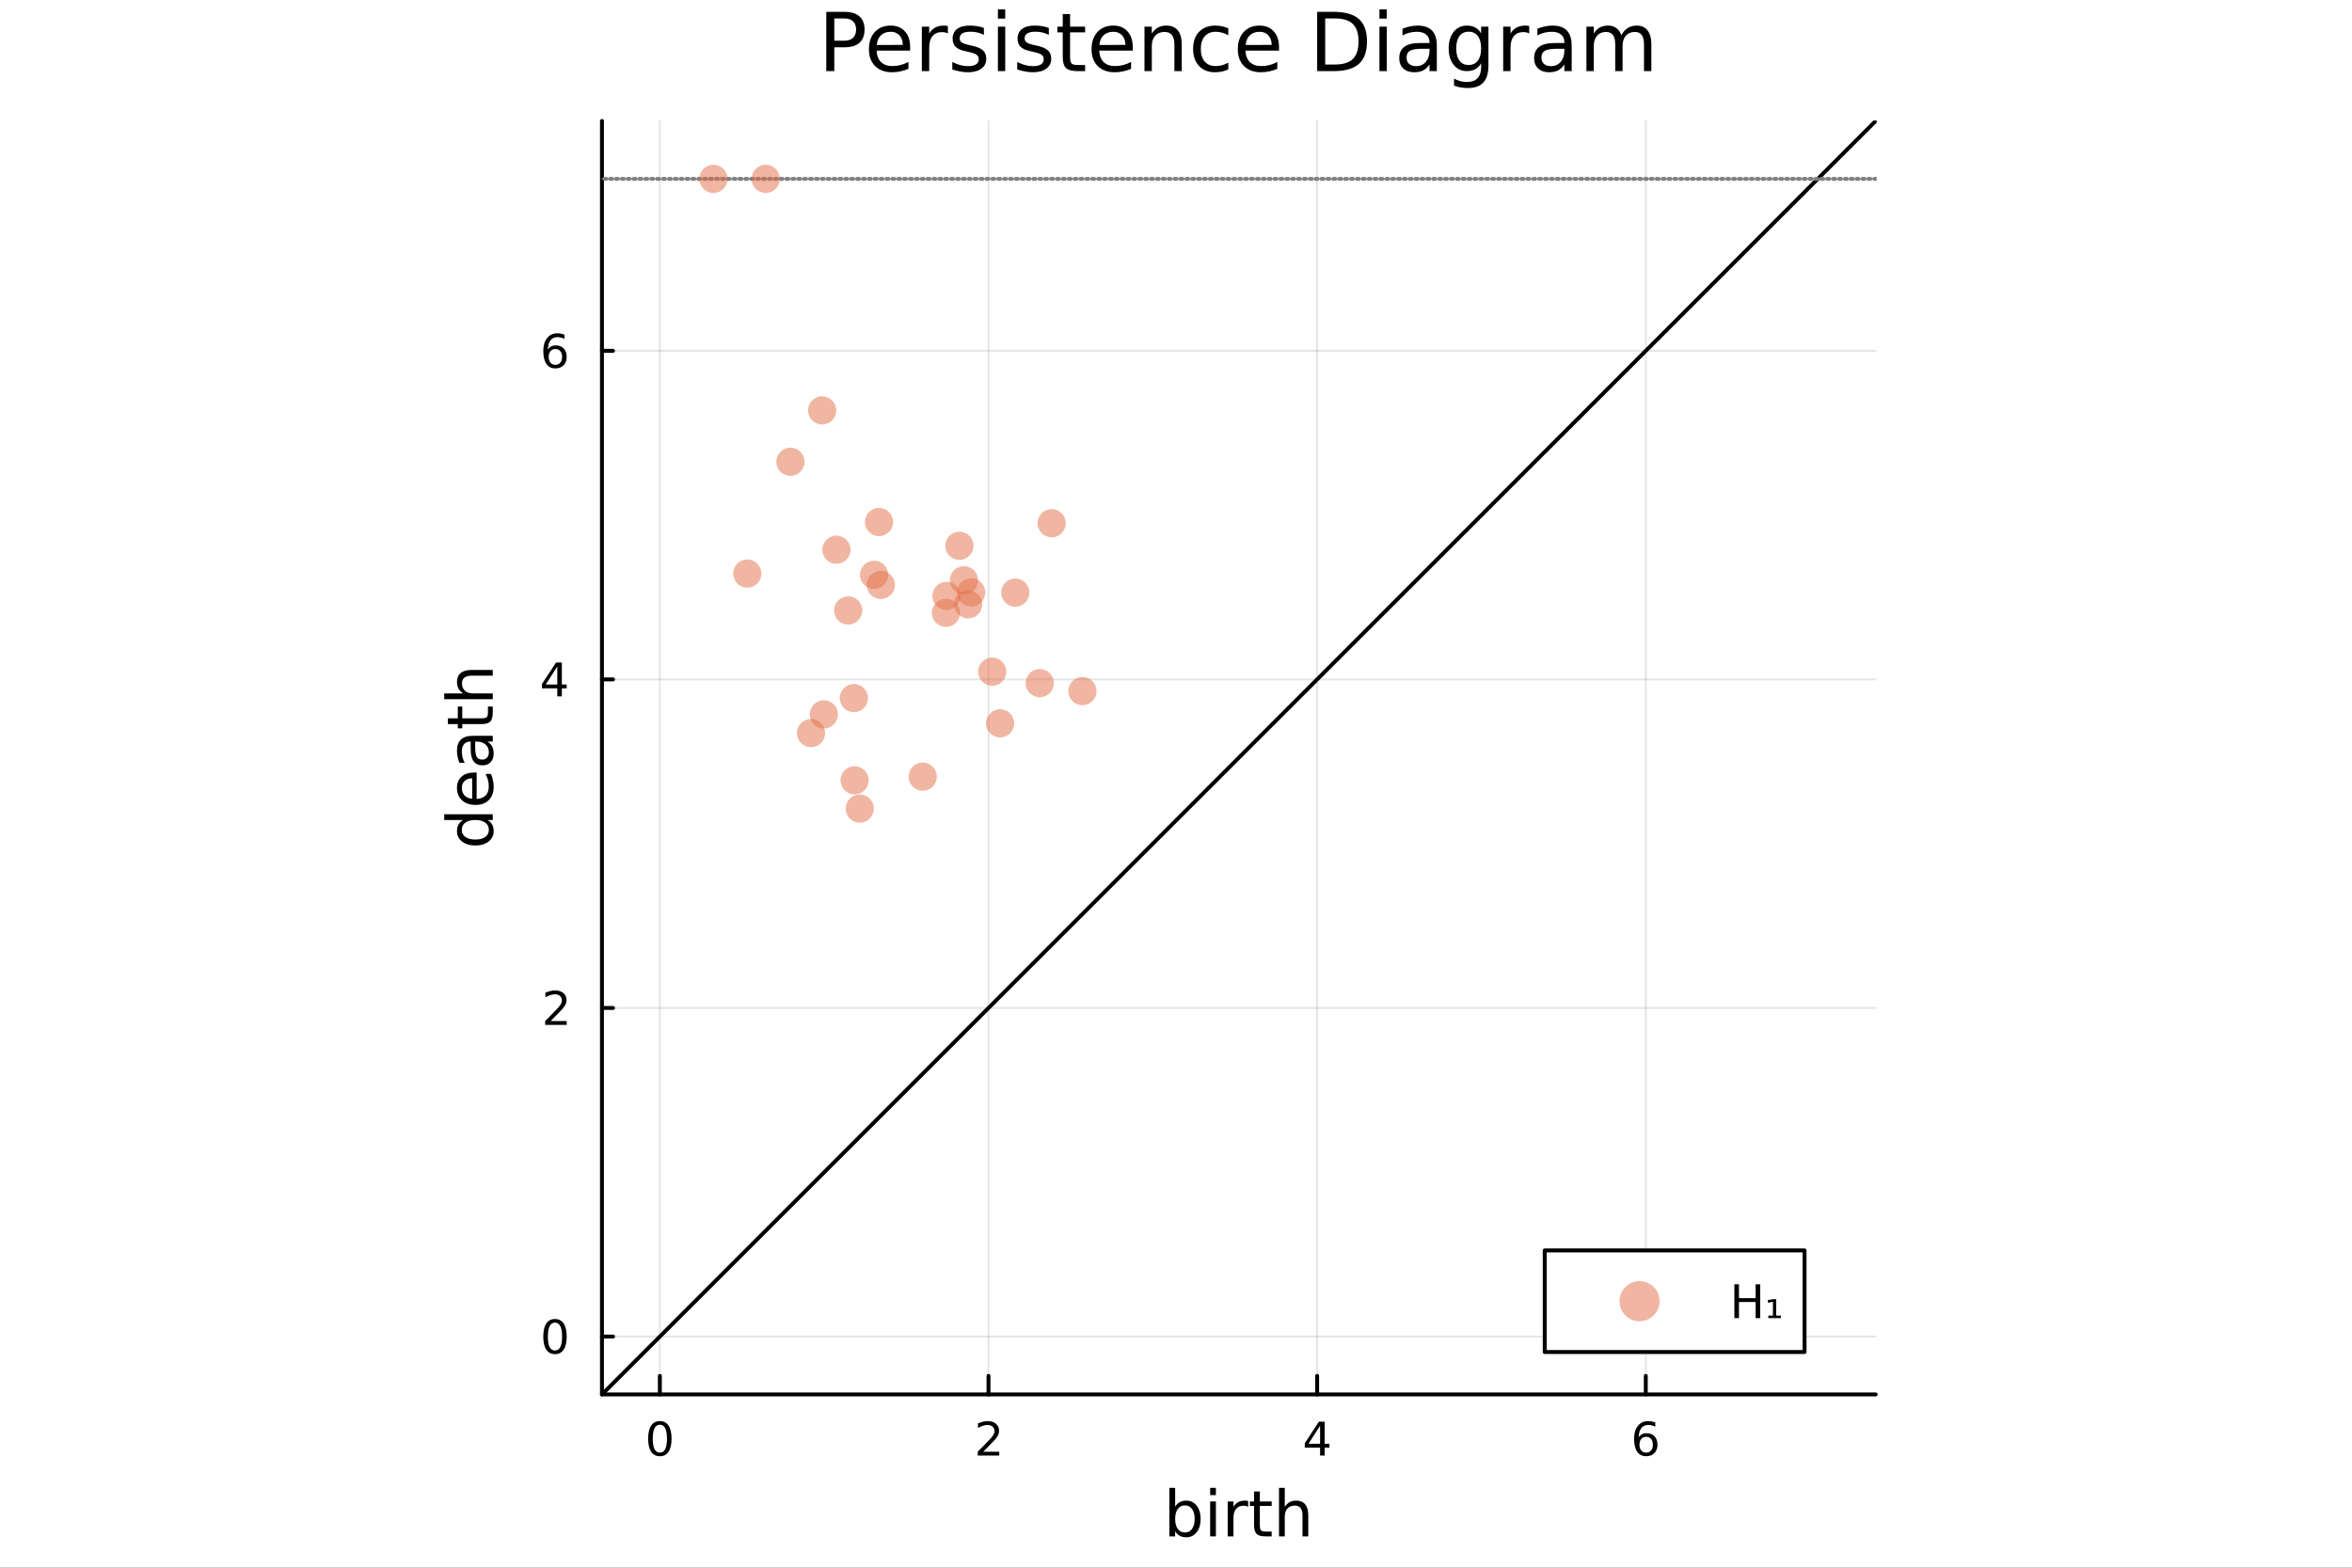 <?xml version="1.0" encoding="utf-8"?>
<svg xmlns="http://www.w3.org/2000/svg" xmlns:xlink="http://www.w3.org/1999/xlink" width="600" height="400" viewBox="0 0 2400 1600">
<rect x="0" y="0" width="2400" height="1600" fill="#333333" stroke="none"/>
<defs>
  <clipPath id="clip980">
    <rect x="0" y="0" width="2400" height="1600"/>
  </clipPath>
</defs>
<path clip-path="url(#clip980)" d="M0 1600 L2400 1600 L2400 8.88178e-14 L0 8.88178e-14  Z" fill="#ffffff" fill-rule="evenodd" fill-opacity="1"/>
<defs>
  <clipPath id="clip981">
    <rect x="480" y="0" width="1681" height="1600"/>
  </clipPath>
</defs>
<path clip-path="url(#clip980)" d="M614.247 1423.18 L1913.95 1423.18 L1913.95 123.472 L614.247 123.472  Z" fill="#ffffff" fill-rule="evenodd" fill-opacity="1"/>
<defs>
  <clipPath id="clip982">
    <rect x="614" y="123" width="1301" height="1301"/>
  </clipPath>
</defs>
<polyline clip-path="url(#clip982)" style="stroke:#000000; stroke-linecap:round; stroke-linejoin:round; stroke-width:2; stroke-opacity:0.1; fill:none" points="673.324,1423.18 673.324,123.472 "/>
<polyline clip-path="url(#clip982)" style="stroke:#000000; stroke-linecap:round; stroke-linejoin:round; stroke-width:2; stroke-opacity:0.1; fill:none" points="1008.67,1423.18 1008.67,123.472 "/>
<polyline clip-path="url(#clip982)" style="stroke:#000000; stroke-linecap:round; stroke-linejoin:round; stroke-width:2; stroke-opacity:0.1; fill:none" points="1344.02,1423.18 1344.02,123.472 "/>
<polyline clip-path="url(#clip982)" style="stroke:#000000; stroke-linecap:round; stroke-linejoin:round; stroke-width:2; stroke-opacity:0.1; fill:none" points="1679.37,1423.18 1679.37,123.472 "/>
<polyline clip-path="url(#clip982)" style="stroke:#000000; stroke-linecap:round; stroke-linejoin:round; stroke-width:2; stroke-opacity:0.1; fill:none" points="614.247,1364.1 1913.95,1364.1 "/>
<polyline clip-path="url(#clip982)" style="stroke:#000000; stroke-linecap:round; stroke-linejoin:round; stroke-width:2; stroke-opacity:0.1; fill:none" points="614.247,1028.75 1913.95,1028.75 "/>
<polyline clip-path="url(#clip982)" style="stroke:#000000; stroke-linecap:round; stroke-linejoin:round; stroke-width:2; stroke-opacity:0.1; fill:none" points="614.247,693.407 1913.95,693.407 "/>
<polyline clip-path="url(#clip982)" style="stroke:#000000; stroke-linecap:round; stroke-linejoin:round; stroke-width:2; stroke-opacity:0.1; fill:none" points="614.247,358.059 1913.95,358.059 "/>
<polyline clip-path="url(#clip980)" style="stroke:#000000; stroke-linecap:round; stroke-linejoin:round; stroke-width:4; stroke-opacity:1; fill:none" points="614.247,1423.18 1913.95,1423.18 "/>
<polyline clip-path="url(#clip980)" style="stroke:#000000; stroke-linecap:round; stroke-linejoin:round; stroke-width:4; stroke-opacity:1; fill:none" points="673.324,1423.18 673.324,1404.28 "/>
<polyline clip-path="url(#clip980)" style="stroke:#000000; stroke-linecap:round; stroke-linejoin:round; stroke-width:4; stroke-opacity:1; fill:none" points="1008.67,1423.18 1008.67,1404.28 "/>
<polyline clip-path="url(#clip980)" style="stroke:#000000; stroke-linecap:round; stroke-linejoin:round; stroke-width:4; stroke-opacity:1; fill:none" points="1344.02,1423.18 1344.02,1404.28 "/>
<polyline clip-path="url(#clip980)" style="stroke:#000000; stroke-linecap:round; stroke-linejoin:round; stroke-width:4; stroke-opacity:1; fill:none" points="1679.37,1423.18 1679.37,1404.28 "/>
<path clip-path="url(#clip980)" d="M673.324 1454.1 Q669.713 1454.1 667.885 1457.66 Q666.079 1461.2 666.079 1468.33 Q666.079 1475.44 667.885 1479.01 Q669.713 1482.55 673.324 1482.55 Q676.959 1482.55 678.764 1479.01 Q680.593 1475.44 680.593 1468.33 Q680.593 1461.2 678.764 1457.66 Q676.959 1454.1 673.324 1454.1 M673.324 1450.39 Q679.134 1450.39 682.19 1455 Q685.269 1459.58 685.269 1468.33 Q685.269 1477.06 682.19 1481.67 Q679.134 1486.25 673.324 1486.25 Q667.514 1486.25 664.435 1481.67 Q661.38 1477.06 661.38 1468.33 Q661.38 1459.58 664.435 1455 Q667.514 1450.39 673.324 1450.39 Z" fill="#000000" fill-rule="nonzero" fill-opacity="1" /><path clip-path="url(#clip980)" d="M1003.32 1481.64 L1019.64 1481.64 L1019.64 1485.58 L997.7 1485.58 L997.7 1481.64 Q1000.36 1478.89 1004.95 1474.26 Q1009.55 1469.61 1010.73 1468.27 Q1012.98 1465.74 1013.86 1464.01 Q1014.76 1462.25 1014.76 1460.56 Q1014.76 1457.8 1012.82 1456.07 Q1010.89 1454.33 1007.79 1454.33 Q1005.59 1454.33 1003.14 1455.09 Q1000.71 1455.86 997.931 1457.41 L997.931 1452.69 Q1000.76 1451.55 1003.21 1450.97 Q1005.66 1450.39 1007.7 1450.39 Q1013.07 1450.39 1016.26 1453.08 Q1019.46 1455.77 1019.46 1460.26 Q1019.46 1462.39 1018.65 1464.31 Q1017.86 1466.2 1015.76 1468.8 Q1015.18 1469.47 1012.07 1472.69 Q1008.97 1475.88 1003.32 1481.64 Z" fill="#000000" fill-rule="nonzero" fill-opacity="1" /><path clip-path="url(#clip980)" d="M1347.03 1455.09 L1335.22 1473.54 L1347.03 1473.54 L1347.03 1455.09 M1345.8 1451.02 L1351.68 1451.02 L1351.68 1473.54 L1356.61 1473.54 L1356.61 1477.43 L1351.68 1477.43 L1351.68 1485.58 L1347.03 1485.58 L1347.03 1477.43 L1331.43 1477.43 L1331.43 1472.92 L1345.8 1451.02 Z" fill="#000000" fill-rule="nonzero" fill-opacity="1" /><path clip-path="url(#clip980)" d="M1679.77 1466.44 Q1676.62 1466.44 1674.77 1468.59 Q1672.94 1470.74 1672.94 1474.49 Q1672.94 1478.22 1674.77 1480.39 Q1676.62 1482.55 1679.77 1482.55 Q1682.92 1482.55 1684.75 1480.39 Q1686.6 1478.22 1686.6 1474.49 Q1686.6 1470.74 1684.75 1468.59 Q1682.92 1466.44 1679.77 1466.44 M1689.05 1451.78 L1689.05 1456.04 Q1687.3 1455.21 1685.49 1454.77 Q1683.71 1454.33 1681.95 1454.33 Q1677.32 1454.33 1674.86 1457.45 Q1672.43 1460.58 1672.09 1466.9 Q1673.45 1464.89 1675.51 1463.82 Q1677.57 1462.73 1680.05 1462.73 Q1685.26 1462.73 1688.27 1465.9 Q1691.3 1469.05 1691.3 1474.49 Q1691.3 1479.82 1688.15 1483.03 Q1685 1486.25 1679.77 1486.25 Q1673.78 1486.25 1670.61 1481.67 Q1667.43 1477.06 1667.43 1468.33 Q1667.43 1460.14 1671.32 1455.28 Q1675.21 1450.39 1681.76 1450.39 Q1683.52 1450.39 1685.3 1450.74 Q1687.11 1451.09 1689.05 1451.78 Z" fill="#000000" fill-rule="nonzero" fill-opacity="1" /><path clip-path="url(#clip980)" d="M1219.06 1550.25 Q1219.06 1543.79 1216.39 1540.13 Q1213.75 1536.44 1209.1 1536.44 Q1204.45 1536.44 1201.78 1540.13 Q1199.14 1543.79 1199.14 1550.25 Q1199.14 1556.71 1201.78 1560.4 Q1204.45 1564.07 1209.1 1564.07 Q1213.75 1564.07 1216.39 1560.4 Q1219.06 1556.71 1219.06 1550.25 M1199.14 1537.81 Q1200.98 1534.62 1203.79 1533.1 Q1206.62 1531.54 1210.53 1531.54 Q1217.03 1531.54 1221.07 1536.69 Q1225.14 1541.85 1225.14 1550.25 Q1225.14 1558.65 1221.07 1563.81 Q1217.03 1568.97 1210.53 1568.97 Q1206.62 1568.97 1203.79 1567.44 Q1200.98 1565.88 1199.14 1562.7 L1199.14 1568.04 L1193.25 1568.04 L1193.25 1518.52 L1199.14 1518.52 L1199.14 1537.81 Z" fill="#000000" fill-rule="nonzero" fill-opacity="1" /><path clip-path="url(#clip980)" d="M1234.85 1532.4 L1240.71 1532.4 L1240.71 1568.04 L1234.85 1568.04 L1234.85 1532.4 M1234.85 1518.52 L1240.71 1518.52 L1240.71 1525.93 L1234.85 1525.93 L1234.85 1518.52 Z" fill="#000000" fill-rule="nonzero" fill-opacity="1" /><path clip-path="url(#clip980)" d="M1273.62 1537.87 Q1272.63 1537.3 1271.45 1537.04 Q1270.31 1536.76 1268.91 1536.76 Q1263.94 1536.76 1261.27 1540 Q1258.63 1543.22 1258.63 1549.27 L1258.63 1568.04 L1252.74 1568.04 L1252.74 1532.4 L1258.63 1532.4 L1258.63 1537.93 Q1260.47 1534.69 1263.43 1533.13 Q1266.39 1531.54 1270.63 1531.54 Q1271.23 1531.54 1271.96 1531.63 Q1272.69 1531.7 1273.59 1531.85 L1273.62 1537.87 Z" fill="#000000" fill-rule="nonzero" fill-opacity="1" /><path clip-path="url(#clip980)" d="M1285.55 1522.27 L1285.55 1532.4 L1297.62 1532.4 L1297.62 1536.95 L1285.55 1536.95 L1285.55 1556.3 Q1285.55 1560.66 1286.73 1561.9 Q1287.94 1563.14 1291.6 1563.14 L1297.62 1563.14 L1297.62 1568.04 L1291.6 1568.04 Q1284.82 1568.04 1282.24 1565.53 Q1279.66 1562.98 1279.66 1556.3 L1279.66 1536.95 L1275.37 1536.95 L1275.37 1532.4 L1279.66 1532.4 L1279.66 1522.27 L1285.55 1522.27 Z" fill="#000000" fill-rule="nonzero" fill-opacity="1" /><path clip-path="url(#clip980)" d="M1334.95 1546.53 L1334.95 1568.04 L1329.09 1568.04 L1329.09 1546.72 Q1329.09 1541.66 1327.12 1539.14 Q1325.15 1536.63 1321.2 1536.63 Q1316.46 1536.63 1313.72 1539.65 Q1310.98 1542.68 1310.98 1547.9 L1310.98 1568.04 L1305.1 1568.04 L1305.1 1518.52 L1310.98 1518.52 L1310.98 1537.93 Q1313.08 1534.72 1315.92 1533.13 Q1318.78 1531.54 1322.51 1531.54 Q1328.65 1531.54 1331.8 1535.36 Q1334.95 1539.14 1334.95 1546.53 Z" fill="#000000" fill-rule="nonzero" fill-opacity="1" /><polyline clip-path="url(#clip980)" style="stroke:#000000; stroke-linecap:round; stroke-linejoin:round; stroke-width:4; stroke-opacity:1; fill:none" points="614.247,1423.18 614.247,123.472 "/>
<polyline clip-path="url(#clip980)" style="stroke:#000000; stroke-linecap:round; stroke-linejoin:round; stroke-width:4; stroke-opacity:1; fill:none" points="614.247,1364.1 625.527,1364.1 "/>
<polyline clip-path="url(#clip980)" style="stroke:#000000; stroke-linecap:round; stroke-linejoin:round; stroke-width:4; stroke-opacity:1; fill:none" points="614.247,1028.75 625.527,1028.75 "/>
<polyline clip-path="url(#clip980)" style="stroke:#000000; stroke-linecap:round; stroke-linejoin:round; stroke-width:4; stroke-opacity:1; fill:none" points="614.247,693.407 625.527,693.407 "/>
<polyline clip-path="url(#clip980)" style="stroke:#000000; stroke-linecap:round; stroke-linejoin:round; stroke-width:4; stroke-opacity:1; fill:none" points="614.247,358.059 625.527,358.059 "/>
<path clip-path="url(#clip980)" d="M566.302 1349.9 Q562.691 1349.9 560.863 1353.47 Q559.057 1357.01 559.057 1364.14 Q559.057 1371.24 560.863 1374.81 Q562.691 1378.35 566.302 1378.35 Q569.937 1378.35 571.742 1374.81 Q573.571 1371.24 573.571 1364.14 Q573.571 1357.01 571.742 1353.47 Q569.937 1349.9 566.302 1349.9 M566.302 1346.2 Q572.112 1346.2 575.168 1350.8 Q578.247 1355.39 578.247 1364.14 Q578.247 1372.86 575.168 1377.47 Q572.112 1382.05 566.302 1382.05 Q560.492 1382.05 557.413 1377.47 Q554.358 1372.86 554.358 1364.14 Q554.358 1355.39 557.413 1350.8 Q560.492 1346.2 566.302 1346.2 Z" fill="#000000" fill-rule="nonzero" fill-opacity="1" /><path clip-path="url(#clip980)" d="M561.927 1042.1 L578.247 1042.1 L578.247 1046.03 L556.302 1046.03 L556.302 1042.1 Q558.964 1039.34 563.548 1034.72 Q568.154 1030.06 569.335 1028.72 Q571.58 1026.2 572.46 1024.46 Q573.362 1022.7 573.362 1021.01 Q573.362 1018.26 571.418 1016.52 Q569.497 1014.78 566.395 1014.78 Q564.196 1014.78 561.742 1015.55 Q559.312 1016.31 556.534 1017.86 L556.534 1013.14 Q559.358 1012.01 561.812 1011.43 Q564.265 1010.85 566.302 1010.85 Q571.673 1010.85 574.867 1013.53 Q578.062 1016.22 578.062 1020.71 Q578.062 1022.84 577.251 1024.76 Q576.464 1026.66 574.358 1029.25 Q573.779 1029.92 570.677 1033.14 Q567.575 1036.34 561.927 1042.1 Z" fill="#000000" fill-rule="nonzero" fill-opacity="1" /><path clip-path="url(#clip980)" d="M568.663 680.201 L556.858 698.65 L568.663 698.65 L568.663 680.201 M567.437 676.127 L573.316 676.127 L573.316 698.65 L578.247 698.65 L578.247 702.539 L573.316 702.539 L573.316 710.687 L568.663 710.687 L568.663 702.539 L553.062 702.539 L553.062 698.025 L567.437 676.127 Z" fill="#000000" fill-rule="nonzero" fill-opacity="1" /><path clip-path="url(#clip980)" d="M566.719 356.196 Q563.571 356.196 561.719 358.349 Q559.89 360.502 559.89 364.252 Q559.89 367.978 561.719 370.154 Q563.571 372.307 566.719 372.307 Q569.867 372.307 571.696 370.154 Q573.548 367.978 573.548 364.252 Q573.548 360.502 571.696 358.349 Q569.867 356.196 566.719 356.196 M576.001 341.543 L576.001 345.803 Q574.242 344.969 572.437 344.529 Q570.654 344.09 568.895 344.09 Q564.265 344.09 561.812 347.215 Q559.381 350.34 559.034 356.659 Q560.4 354.645 562.46 353.58 Q564.52 352.492 566.997 352.492 Q572.205 352.492 575.214 355.664 Q578.247 358.812 578.247 364.252 Q578.247 369.576 575.099 372.793 Q571.95 376.011 566.719 376.011 Q560.724 376.011 557.552 371.427 Q554.381 366.821 554.381 358.094 Q554.381 349.9 558.27 345.039 Q562.159 340.154 568.71 340.154 Q570.469 340.154 572.251 340.502 Q574.057 340.849 576.001 341.543 Z" fill="#000000" fill-rule="nonzero" fill-opacity="1" /><path clip-path="url(#clip980)" d="M472.569 836.903 L453.28 836.903 L453.28 831.047 L502.806 831.047 L502.806 836.903 L497.458 836.903 Q500.641 838.75 502.201 841.582 Q503.729 844.383 503.729 848.33 Q503.729 854.791 498.572 858.865 Q493.416 862.907 485.013 862.907 Q476.611 862.907 471.455 858.865 Q466.298 854.791 466.298 848.33 Q466.298 844.383 467.858 841.582 Q469.386 838.75 472.569 836.903 M485.013 856.86 Q491.475 856.86 495.167 854.218 Q498.827 851.545 498.827 846.898 Q498.827 842.251 495.167 839.577 Q491.475 836.903 485.013 836.903 Q478.552 836.903 474.892 839.577 Q471.2 842.251 471.2 846.898 Q471.2 851.545 474.892 854.218 Q478.552 856.86 485.013 856.86 Z" fill="#000000" fill-rule="nonzero" fill-opacity="1" /><path clip-path="url(#clip980)" d="M483.518 788.492 L486.382 788.492 L486.382 815.419 Q492.43 815.037 495.612 811.791 Q498.763 808.512 498.763 802.688 Q498.763 799.314 497.936 796.163 Q497.108 792.98 495.453 789.861 L500.991 789.861 Q502.328 793.012 503.028 796.322 Q503.729 799.632 503.729 803.038 Q503.729 811.568 498.763 816.565 Q493.798 821.53 485.332 821.53 Q476.579 821.53 471.455 816.82 Q466.298 812.077 466.298 804.056 Q466.298 796.863 470.945 792.694 Q475.56 788.492 483.518 788.492 M481.799 794.349 Q476.993 794.412 474.128 797.054 Q471.264 799.664 471.264 803.993 Q471.264 808.894 474.033 811.854 Q476.802 814.783 481.831 815.228 L481.799 794.349 Z" fill="#000000" fill-rule="nonzero" fill-opacity="1" /><path clip-path="url(#clip980)" d="M484.886 762.679 Q484.886 769.777 486.509 772.514 Q488.133 775.252 492.048 775.252 Q495.167 775.252 497.013 773.215 Q498.827 771.146 498.827 767.613 Q498.827 762.743 495.39 759.815 Q491.92 756.855 486.191 756.855 L484.886 756.855 L484.886 762.679 M482.467 750.998 L502.806 750.998 L502.806 756.855 L497.395 756.855 Q500.641 758.86 502.201 761.852 Q503.729 764.844 503.729 769.172 Q503.729 774.647 500.673 777.893 Q497.586 781.108 492.43 781.108 Q486.414 781.108 483.358 777.098 Q480.303 773.055 480.303 765.066 L480.303 756.855 L479.73 756.855 Q475.688 756.855 473.492 759.528 Q471.264 762.17 471.264 766.976 Q471.264 770.032 471.996 772.928 Q472.728 775.825 474.192 778.498 L468.781 778.498 Q467.54 775.283 466.935 772.26 Q466.298 769.236 466.298 766.371 Q466.298 758.637 470.309 754.818 Q474.319 750.998 482.467 750.998 Z" fill="#000000" fill-rule="nonzero" fill-opacity="1" /><path clip-path="url(#clip980)" d="M457.036 733.142 L467.158 733.142 L467.158 721.079 L471.709 721.079 L471.709 733.142 L491.061 733.142 Q495.421 733.142 496.663 731.965 Q497.904 730.755 497.904 727.095 L497.904 721.079 L502.806 721.079 L502.806 727.095 Q502.806 733.875 500.291 736.453 Q497.745 739.031 491.061 739.031 L471.709 739.031 L471.709 743.328 L467.158 743.328 L467.158 739.031 L457.036 739.031 L457.036 733.142 Z" fill="#000000" fill-rule="nonzero" fill-opacity="1" /><path clip-path="url(#clip980)" d="M481.29 683.745 L502.806 683.745 L502.806 689.601 L481.481 689.601 Q476.42 689.601 473.905 691.574 Q471.391 693.548 471.391 697.495 Q471.391 702.237 474.415 704.974 Q477.438 707.711 482.658 707.711 L502.806 707.711 L502.806 713.6 L453.28 713.6 L453.28 707.711 L472.696 707.711 Q469.481 705.611 467.89 702.778 Q466.298 699.913 466.298 696.19 Q466.298 690.047 470.118 686.896 Q473.905 683.745 481.29 683.745 Z" fill="#000000" fill-rule="nonzero" fill-opacity="1" /><path clip-path="url(#clip980)" d="M851.334 18.82 L851.334 41.546 L861.623 41.546 Q867.335 41.546 870.454 38.589 Q873.573 35.632 873.573 30.163 Q873.573 24.735 870.454 21.778 Q867.335 18.82 861.623 18.82 L851.334 18.82 M843.151 12.096 L861.623 12.096 Q871.791 12.096 876.976 16.714 Q882.202 21.292 882.202 30.163 Q882.202 39.115 876.976 43.693 Q871.791 48.271 861.623 48.271 L851.334 48.271 L851.334 72.576 L843.151 72.576 L843.151 12.096 Z" fill="#000000" fill-rule="nonzero" fill-opacity="1" /><path clip-path="url(#clip980)" d="M928.706 48.028 L928.706 51.673 L894.435 51.673 Q894.921 59.37 899.053 63.421 Q903.226 67.431 910.639 67.431 Q914.933 67.431 918.943 66.378 Q922.994 65.325 926.964 63.218 L926.964 70.267 Q922.954 71.968 918.741 72.86 Q914.528 73.751 910.193 73.751 Q899.337 73.751 892.977 67.431 Q886.658 61.112 886.658 50.337 Q886.658 39.197 892.653 32.675 Q898.689 26.112 908.897 26.112 Q918.052 26.112 923.359 32.026 Q928.706 37.9 928.706 48.028 M921.252 45.84 Q921.171 39.723 917.809 36.077 Q914.487 32.431 908.978 32.431 Q902.74 32.431 898.972 35.956 Q895.245 39.48 894.678 45.88 L921.252 45.84 Z" fill="#000000" fill-rule="nonzero" fill-opacity="1" /><path clip-path="url(#clip980)" d="M967.23 34.173 Q965.974 33.444 964.475 33.12 Q963.017 32.756 961.235 32.756 Q954.915 32.756 951.513 36.888 Q948.15 40.979 948.15 48.676 L948.15 72.576 L940.656 72.576 L940.656 27.206 L948.15 27.206 L948.15 34.254 Q950.5 30.122 954.267 28.138 Q958.034 26.112 963.422 26.112 Q964.192 26.112 965.124 26.234 Q966.055 26.315 967.19 26.517 L967.23 34.173 Z" fill="#000000" fill-rule="nonzero" fill-opacity="1" /><path clip-path="url(#clip980)" d="M1003.97 28.543 L1003.97 35.591 Q1000.81 33.971 997.409 33.161 Q994.007 32.35 990.361 32.35 Q984.811 32.35 982.016 34.052 Q979.261 35.753 979.261 39.156 Q979.261 41.749 981.246 43.248 Q983.231 44.706 989.226 46.043 L991.779 46.61 Q999.718 48.311 1003.04 51.43 Q1006.4 54.509 1006.4 60.059 Q1006.4 66.378 1001.38 70.064 Q996.397 73.751 987.647 73.751 Q984.001 73.751 980.031 73.022 Q976.102 72.333 971.727 70.915 L971.727 63.218 Q975.858 65.365 979.869 66.459 Q983.879 67.512 987.809 67.512 Q993.075 67.512 995.91 65.73 Q998.746 63.907 998.746 60.626 Q998.746 57.588 996.68 55.967 Q994.655 54.347 987.728 52.848 L985.135 52.24 Q978.208 50.782 975.129 47.785 Q972.051 44.746 972.051 39.48 Q972.051 33.08 976.588 29.596 Q981.125 26.112 989.47 26.112 Q993.601 26.112 997.247 26.72 Q1000.89 27.327 1003.97 28.543 Z" fill="#000000" fill-rule="nonzero" fill-opacity="1" /><path clip-path="url(#clip980)" d="M1018.27 27.206 L1025.73 27.206 L1025.73 72.576 L1018.27 72.576 L1018.27 27.206 M1018.27 9.544 L1025.73 9.544 L1025.73 18.983 L1018.27 18.983 L1018.27 9.544 Z" fill="#000000" fill-rule="nonzero" fill-opacity="1" /><path clip-path="url(#clip980)" d="M1070.24 28.543 L1070.24 35.591 Q1067.08 33.971 1063.68 33.161 Q1060.28 32.35 1056.63 32.35 Q1051.08 32.35 1048.29 34.052 Q1045.53 35.753 1045.53 39.156 Q1045.53 41.749 1047.52 43.248 Q1049.5 44.706 1055.5 46.043 L1058.05 46.61 Q1065.99 48.311 1069.31 51.43 Q1072.68 54.509 1072.68 60.059 Q1072.68 66.378 1067.65 70.064 Q1062.67 73.751 1053.92 73.751 Q1050.27 73.751 1046.3 73.022 Q1042.37 72.333 1038 70.915 L1038 63.218 Q1042.13 65.365 1046.14 66.459 Q1050.15 67.512 1054.08 67.512 Q1059.35 67.512 1062.18 65.73 Q1065.02 63.907 1065.02 60.626 Q1065.02 57.588 1062.95 55.967 Q1060.93 54.347 1054 52.848 L1051.41 52.24 Q1044.48 50.782 1041.4 47.785 Q1038.32 44.746 1038.32 39.48 Q1038.32 33.08 1042.86 29.596 Q1047.4 26.112 1055.74 26.112 Q1059.87 26.112 1063.52 26.72 Q1067.17 27.327 1070.24 28.543 Z" fill="#000000" fill-rule="nonzero" fill-opacity="1" /><path clip-path="url(#clip980)" d="M1091.92 14.324 L1091.92 27.206 L1107.27 27.206 L1107.27 32.999 L1091.92 32.999 L1091.92 57.628 Q1091.92 63.178 1093.42 64.758 Q1094.96 66.338 1099.61 66.338 L1107.27 66.338 L1107.27 72.576 L1099.61 72.576 Q1090.99 72.576 1087.7 69.376 Q1084.42 66.135 1084.42 57.628 L1084.42 32.999 L1078.95 32.999 L1078.95 27.206 L1084.42 27.206 L1084.42 14.324 L1091.92 14.324 Z" fill="#000000" fill-rule="nonzero" fill-opacity="1" /><path clip-path="url(#clip980)" d="M1155.88 48.028 L1155.88 51.673 L1121.61 51.673 Q1122.1 59.37 1126.23 63.421 Q1130.4 67.431 1137.81 67.431 Q1142.11 67.431 1146.12 66.378 Q1150.17 65.325 1154.14 63.218 L1154.14 70.267 Q1150.13 71.968 1145.92 72.86 Q1141.7 73.751 1137.37 73.751 Q1126.51 73.751 1120.15 67.431 Q1113.83 61.112 1113.83 50.337 Q1113.83 39.197 1119.83 32.675 Q1125.86 26.112 1136.07 26.112 Q1145.23 26.112 1150.53 32.026 Q1155.88 37.9 1155.88 48.028 M1148.43 45.84 Q1148.35 39.723 1144.98 36.077 Q1141.66 32.431 1136.15 32.431 Q1129.91 32.431 1126.15 35.956 Q1122.42 39.48 1121.85 45.88 L1148.43 45.84 Z" fill="#000000" fill-rule="nonzero" fill-opacity="1" /><path clip-path="url(#clip980)" d="M1205.83 45.192 L1205.83 72.576 L1198.37 72.576 L1198.37 45.435 Q1198.37 38.994 1195.86 35.794 Q1193.35 32.594 1188.33 32.594 Q1182.29 32.594 1178.81 36.442 Q1175.32 40.29 1175.32 46.934 L1175.32 72.576 L1167.83 72.576 L1167.83 27.206 L1175.32 27.206 L1175.32 34.254 Q1178 30.163 1181.6 28.138 Q1185.25 26.112 1189.99 26.112 Q1197.81 26.112 1201.82 30.973 Q1205.83 35.794 1205.83 45.192 Z" fill="#000000" fill-rule="nonzero" fill-opacity="1" /><path clip-path="url(#clip980)" d="M1253.35 28.948 L1253.35 35.915 Q1250.19 34.173 1246.99 33.323 Q1243.83 32.431 1240.59 32.431 Q1233.33 32.431 1229.32 37.05 Q1225.31 41.627 1225.31 49.931 Q1225.31 58.236 1229.32 62.854 Q1233.33 67.431 1240.59 67.431 Q1243.83 67.431 1246.99 66.581 Q1250.19 65.689 1253.35 63.948 L1253.35 70.834 Q1250.23 72.292 1246.86 73.022 Q1243.54 73.751 1239.77 73.751 Q1229.53 73.751 1223.49 67.31 Q1217.45 60.869 1217.45 49.931 Q1217.45 38.832 1223.53 32.472 Q1229.65 26.112 1240.26 26.112 Q1243.7 26.112 1246.99 26.841 Q1250.27 27.53 1253.35 28.948 Z" fill="#000000" fill-rule="nonzero" fill-opacity="1" /><path clip-path="url(#clip980)" d="M1305.12 48.028 L1305.12 51.673 L1270.85 51.673 Q1271.33 59.37 1275.46 63.421 Q1279.64 67.431 1287.05 67.431 Q1291.34 67.431 1295.35 66.378 Q1299.4 65.325 1303.37 63.218 L1303.37 70.267 Q1299.36 71.968 1295.15 72.86 Q1290.94 73.751 1286.6 73.751 Q1275.75 73.751 1269.39 67.431 Q1263.07 61.112 1263.07 50.337 Q1263.07 39.197 1269.06 32.675 Q1275.1 26.112 1285.31 26.112 Q1294.46 26.112 1299.77 32.026 Q1305.12 37.9 1305.12 48.028 M1297.66 45.84 Q1297.58 39.723 1294.22 36.077 Q1290.9 32.431 1285.39 32.431 Q1279.15 32.431 1275.38 35.956 Q1271.66 39.48 1271.09 45.88 L1297.66 45.84 Z" fill="#000000" fill-rule="nonzero" fill-opacity="1" /><path clip-path="url(#clip980)" d="M1352.23 18.82 L1352.23 65.852 L1362.11 65.852 Q1374.63 65.852 1380.42 60.18 Q1386.26 54.509 1386.26 42.275 Q1386.26 30.122 1380.42 24.492 Q1374.63 18.82 1362.11 18.82 L1352.23 18.82 M1344.05 12.096 L1360.86 12.096 Q1378.44 12.096 1386.66 19.428 Q1394.88 26.72 1394.88 42.275 Q1394.88 57.912 1386.62 65.244 Q1378.36 72.576 1360.86 72.576 L1344.05 72.576 L1344.05 12.096 Z" fill="#000000" fill-rule="nonzero" fill-opacity="1" /><path clip-path="url(#clip980)" d="M1407.6 27.206 L1415.06 27.206 L1415.06 72.576 L1407.6 72.576 L1407.6 27.206 M1407.6 9.544 L1415.06 9.544 L1415.06 18.983 L1407.6 18.983 L1407.6 9.544 Z" fill="#000000" fill-rule="nonzero" fill-opacity="1" /><path clip-path="url(#clip980)" d="M1451.27 49.769 Q1442.24 49.769 1438.76 51.835 Q1435.27 53.901 1435.27 58.884 Q1435.27 62.854 1437.86 65.203 Q1440.5 67.512 1444.99 67.512 Q1451.19 67.512 1454.92 63.137 Q1458.69 58.722 1458.69 51.43 L1458.69 49.769 L1451.27 49.769 M1466.14 46.691 L1466.14 72.576 L1458.69 72.576 L1458.69 65.689 Q1456.13 69.821 1452.33 71.806 Q1448.52 73.751 1443.01 73.751 Q1436.04 73.751 1431.91 69.862 Q1427.82 65.933 1427.82 59.37 Q1427.82 51.714 1432.92 47.825 Q1438.07 43.936 1448.23 43.936 L1458.69 43.936 L1458.69 43.207 Q1458.69 38.062 1455.28 35.267 Q1451.92 32.431 1445.8 32.431 Q1441.91 32.431 1438.23 33.363 Q1434.54 34.295 1431.14 36.158 L1431.14 29.272 Q1435.23 27.692 1439.08 26.922 Q1442.93 26.112 1446.57 26.112 Q1456.42 26.112 1461.28 31.216 Q1466.14 36.32 1466.14 46.691 Z" fill="#000000" fill-rule="nonzero" fill-opacity="1" /><path clip-path="url(#clip980)" d="M1511.35 49.364 Q1511.35 41.263 1507.99 36.806 Q1504.66 32.35 1498.63 32.35 Q1492.63 32.35 1489.27 36.806 Q1485.95 41.263 1485.95 49.364 Q1485.95 57.426 1489.27 61.882 Q1492.63 66.338 1498.63 66.338 Q1504.66 66.338 1507.99 61.882 Q1511.35 57.426 1511.35 49.364 M1518.8 66.945 Q1518.8 78.531 1513.66 84.162 Q1508.51 89.833 1497.9 89.833 Q1493.97 89.833 1490.49 89.225 Q1487 88.658 1483.72 87.443 L1483.72 80.192 Q1487 81.974 1490.2 82.825 Q1493.4 83.675 1496.72 83.675 Q1504.06 83.675 1507.7 79.827 Q1511.35 76.019 1511.35 68.282 L1511.35 64.596 Q1509.04 68.606 1505.43 70.591 Q1501.83 72.576 1496.8 72.576 Q1488.46 72.576 1483.36 66.216 Q1478.25 59.856 1478.25 49.364 Q1478.25 38.832 1483.36 32.472 Q1488.46 26.112 1496.8 26.112 Q1501.83 26.112 1505.43 28.097 Q1509.04 30.082 1511.35 34.092 L1511.35 27.206 L1518.8 27.206 L1518.8 66.945 Z" fill="#000000" fill-rule="nonzero" fill-opacity="1" /><path clip-path="url(#clip980)" d="M1560.44 34.173 Q1559.19 33.444 1557.69 33.12 Q1556.23 32.756 1554.45 32.756 Q1548.13 32.756 1544.73 36.888 Q1541.36 40.979 1541.36 48.676 L1541.36 72.576 L1533.87 72.576 L1533.87 27.206 L1541.36 27.206 L1541.36 34.254 Q1543.71 30.122 1547.48 28.138 Q1551.25 26.112 1556.64 26.112 Q1557.41 26.112 1558.34 26.234 Q1559.27 26.315 1560.4 26.517 L1560.44 34.173 Z" fill="#000000" fill-rule="nonzero" fill-opacity="1" /><path clip-path="url(#clip980)" d="M1588.88 49.769 Q1579.85 49.769 1576.36 51.835 Q1572.88 53.901 1572.88 58.884 Q1572.88 62.854 1575.47 65.203 Q1578.11 67.512 1582.6 67.512 Q1588.8 67.512 1592.53 63.137 Q1596.29 58.722 1596.29 51.43 L1596.29 49.769 L1588.88 49.769 M1603.75 46.691 L1603.75 72.576 L1596.29 72.576 L1596.29 65.689 Q1593.74 69.821 1589.94 71.806 Q1586.13 73.751 1580.62 73.751 Q1573.65 73.751 1569.52 69.862 Q1565.43 65.933 1565.43 59.37 Q1565.43 51.714 1570.53 47.825 Q1575.68 43.936 1585.84 43.936 L1596.29 43.936 L1596.29 43.207 Q1596.29 38.062 1592.89 35.267 Q1589.53 32.431 1583.41 32.431 Q1579.52 32.431 1575.84 33.363 Q1572.15 34.295 1568.75 36.158 L1568.75 29.272 Q1572.84 27.692 1576.69 26.922 Q1580.54 26.112 1584.18 26.112 Q1594.03 26.112 1598.89 31.216 Q1603.75 36.32 1603.75 46.691 Z" fill="#000000" fill-rule="nonzero" fill-opacity="1" /><path clip-path="url(#clip980)" d="M1654.43 35.915 Q1657.22 30.892 1661.11 28.502 Q1665 26.112 1670.26 26.112 Q1677.35 26.112 1681.2 31.095 Q1685.05 36.037 1685.05 45.192 L1685.05 72.576 L1677.56 72.576 L1677.56 45.435 Q1677.56 38.913 1675.25 35.753 Q1672.94 32.594 1668.2 32.594 Q1662.41 32.594 1659.04 36.442 Q1655.68 40.29 1655.68 46.934 L1655.68 72.576 L1648.19 72.576 L1648.19 45.435 Q1648.19 38.873 1645.88 35.753 Q1643.57 32.594 1638.75 32.594 Q1633.04 32.594 1629.67 36.482 Q1626.31 40.331 1626.31 46.934 L1626.31 72.576 L1618.82 72.576 L1618.82 27.206 L1626.31 27.206 L1626.31 34.254 Q1628.86 30.082 1632.43 28.097 Q1635.99 26.112 1640.9 26.112 Q1645.84 26.112 1649.28 28.624 Q1652.76 31.135 1654.43 35.915 Z" fill="#000000" fill-rule="nonzero" fill-opacity="1" /><polyline clip-path="url(#clip982)" style="stroke:#000000; stroke-linecap:round; stroke-linejoin:round; stroke-width:4; stroke-opacity:1; fill:none" points="614.247,1423.18 628.4,1409.03 705.377,1332.05 747.638,1289.79 789.939,1247.49 832.414,1205.01 871.83,1165.6 914.505,1122.92 963.895,1073.53 1001.26,1036.17 1046.42,991.006 1093.49,943.936 1131.11,906.314 1177.2,860.227 1223.97,813.456 1265.58,771.847 1303.7,733.727 1355.14,682.282 1394.07,643.356 1434.68,602.744 1482.38,555.05 1521.39,516.038 1565.94,471.486 1606.89,430.54 1656.53,380.897 1697.39,340.035 1744.1,293.328 1780.49,256.937 1826.96,210.471 1905.76,131.666 1913.95,123.472 "/>
<polyline clip-path="url(#clip982)" style="stroke:#808080; stroke-linecap:round; stroke-linejoin:round; stroke-width:4; stroke-opacity:1; fill:none" stroke-dasharray="2, 4" points="-685.461,182.55 3213.66,182.55 "/>
<circle clip-path="url(#clip982)" cx="728.038" cy="182.55" r="14.4" fill="#e26f46" fill-rule="evenodd" fill-opacity="0.5" stroke="none"/>
<circle clip-path="url(#clip982)" cx="762.547" cy="585.395" r="14.4" fill="#e26f46" fill-rule="evenodd" fill-opacity="0.5" stroke="none"/>
<circle clip-path="url(#clip982)" cx="781.361" cy="182.55" r="14.4" fill="#e26f46" fill-rule="evenodd" fill-opacity="0.5" stroke="none"/>
<circle clip-path="url(#clip982)" cx="806.562" cy="471.281" r="14.4" fill="#e26f46" fill-rule="evenodd" fill-opacity="0.5" stroke="none"/>
<circle clip-path="url(#clip982)" cx="827.587" cy="748.185" r="14.4" fill="#e26f46" fill-rule="evenodd" fill-opacity="0.5" stroke="none"/>
<circle clip-path="url(#clip982)" cx="838.933" cy="418.86" r="14.4" fill="#e26f46" fill-rule="evenodd" fill-opacity="0.5" stroke="none"/>
<circle clip-path="url(#clip982)" cx="840.65" cy="729.089" r="14.4" fill="#e26f46" fill-rule="evenodd" fill-opacity="0.5" stroke="none"/>
<circle clip-path="url(#clip982)" cx="853.497" cy="561.066" r="14.4" fill="#e26f46" fill-rule="evenodd" fill-opacity="0.5" stroke="none"/>
<circle clip-path="url(#clip982)" cx="865.487" cy="623.024" r="14.4" fill="#e26f46" fill-rule="evenodd" fill-opacity="0.5" stroke="none"/>
<circle clip-path="url(#clip982)" cx="871.326" cy="712.47" r="14.4" fill="#e26f46" fill-rule="evenodd" fill-opacity="0.5" stroke="none"/>
<circle clip-path="url(#clip982)" cx="872.07" cy="796.391" r="14.4" fill="#e26f46" fill-rule="evenodd" fill-opacity="0.5" stroke="none"/>
<circle clip-path="url(#clip982)" cx="877.297" cy="825.257" r="14.4" fill="#e26f46" fill-rule="evenodd" fill-opacity="0.5" stroke="none"/>
<circle clip-path="url(#clip982)" cx="891.928" cy="586.683" r="14.4" fill="#e26f46" fill-rule="evenodd" fill-opacity="0.5" stroke="none"/>
<circle clip-path="url(#clip982)" cx="896.942" cy="532.78" r="14.4" fill="#e26f46" fill-rule="evenodd" fill-opacity="0.5" stroke="none"/>
<circle clip-path="url(#clip982)" cx="898.808" cy="596.978" r="14.4" fill="#e26f46" fill-rule="evenodd" fill-opacity="0.5" stroke="none"/>
<circle clip-path="url(#clip982)" cx="941.543" cy="792.654" r="14.4" fill="#e26f46" fill-rule="evenodd" fill-opacity="0.5" stroke="none"/>
<circle clip-path="url(#clip982)" cx="965.207" cy="625.485" r="14.4" fill="#e26f46" fill-rule="evenodd" fill-opacity="0.5" stroke="none"/>
<circle clip-path="url(#clip982)" cx="965.837" cy="608.208" r="14.4" fill="#e26f46" fill-rule="evenodd" fill-opacity="0.5" stroke="none"/>
<circle clip-path="url(#clip982)" cx="978.991" cy="557.024" r="14.4" fill="#e26f46" fill-rule="evenodd" fill-opacity="0.5" stroke="none"/>
<circle clip-path="url(#clip982)" cx="983.62" cy="592.226" r="14.4" fill="#e26f46" fill-rule="evenodd" fill-opacity="0.5" stroke="none"/>
<circle clip-path="url(#clip982)" cx="987.919" cy="616.822" r="14.4" fill="#e26f46" fill-rule="evenodd" fill-opacity="0.5" stroke="none"/>
<circle clip-path="url(#clip982)" cx="991.018" cy="604.606" r="14.4" fill="#e26f46" fill-rule="evenodd" fill-opacity="0.5" stroke="none"/>
<circle clip-path="url(#clip982)" cx="1012.46" cy="685.54" r="14.4" fill="#e26f46" fill-rule="evenodd" fill-opacity="0.5" stroke="none"/>
<circle clip-path="url(#clip982)" cx="1020.53" cy="738.243" r="14.4" fill="#e26f46" fill-rule="evenodd" fill-opacity="0.5" stroke="none"/>
<circle clip-path="url(#clip982)" cx="1036.01" cy="604.806" r="14.4" fill="#e26f46" fill-rule="evenodd" fill-opacity="0.5" stroke="none"/>
<circle clip-path="url(#clip982)" cx="1060.95" cy="697.191" r="14.4" fill="#e26f46" fill-rule="evenodd" fill-opacity="0.5" stroke="none"/>
<circle clip-path="url(#clip982)" cx="1073.15" cy="534.003" r="14.4" fill="#e26f46" fill-rule="evenodd" fill-opacity="0.5" stroke="none"/>
<circle clip-path="url(#clip982)" cx="1104.53" cy="705.347" r="14.4" fill="#e26f46" fill-rule="evenodd" fill-opacity="0.5" stroke="none"/>
<path clip-path="url(#clip980)" d="M1576.24 1379.86 L1841.38 1379.86 L1841.38 1276.18 L1576.24 1276.18  Z" fill="#ffffff" fill-rule="evenodd" fill-opacity="1"/>
<polyline clip-path="url(#clip980)" style="stroke:#000000; stroke-linecap:round; stroke-linejoin:round; stroke-width:4; stroke-opacity:1; fill:none" points="1576.24,1379.86 1841.38,1379.86 1841.38,1276.18 1576.24,1276.18 1576.24,1379.86 "/>
<circle clip-path="url(#clip980)" cx="1673.01" cy="1328.02" r="20.48" fill="#e26f46" fill-rule="evenodd" fill-opacity="0.5" stroke="none"/>
<path clip-path="url(#clip980)" d="M1769.78 1310.74 L1774.45 1310.74 L1774.45 1324.9 L1791.44 1324.9 L1791.44 1310.74 L1796.12 1310.74 L1796.12 1345.3 L1791.44 1345.3 L1791.44 1328.84 L1774.45 1328.84 L1774.45 1345.3 L1769.78 1345.3 L1769.78 1310.74 Z" fill="#000000" fill-rule="nonzero" fill-opacity="1" /><path clip-path="url(#clip980)" d="M1804.38 1342.75 L1809.11 1342.75 L1809.11 1328.61 L1803.94 1329.56 L1803.94 1326.87 L1809.27 1325.97 L1812.44 1325.97 L1812.44 1342.75 L1817.19 1342.75 L1817.19 1345.3 L1804.38 1345.3 L1804.38 1342.75 Z" fill="#000000" fill-rule="nonzero" fill-opacity="1" /></svg>

